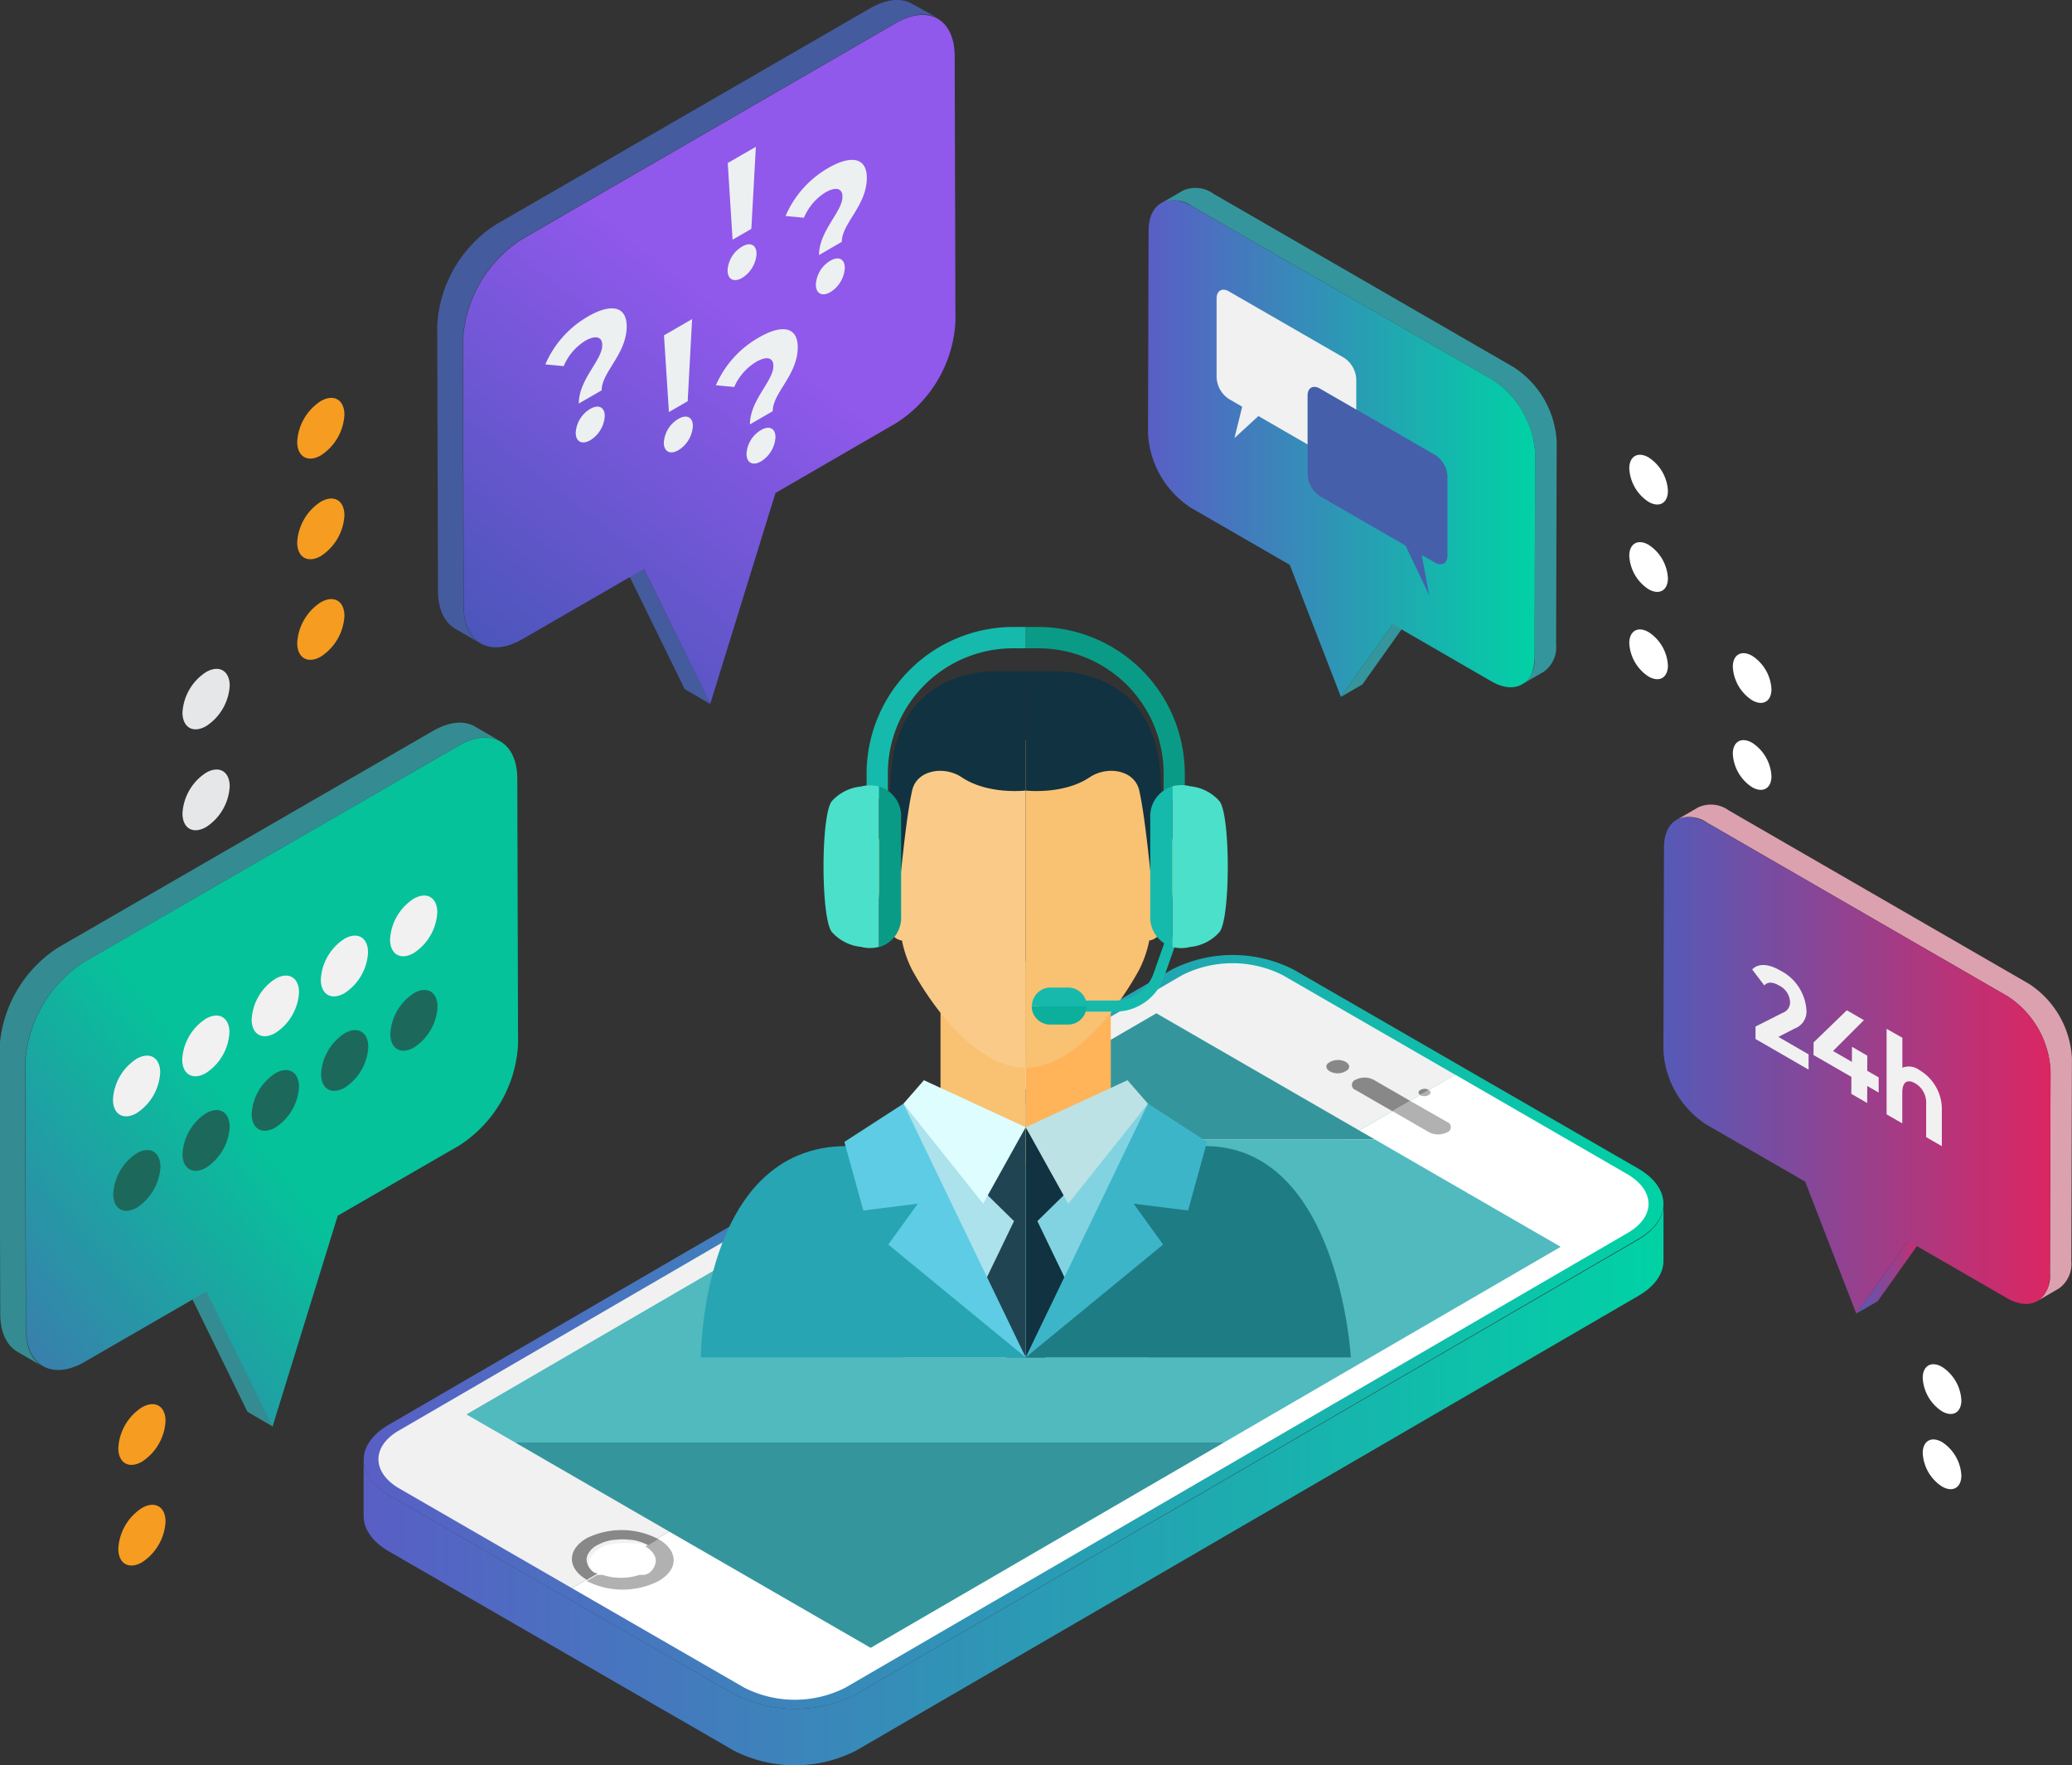 <svg xmlns="http://www.w3.org/2000/svg" xmlns:xlink="http://www.w3.org/1999/xlink" viewBox="0 0 248.33 211.51"><rect x="0" y="0" width="248.33" height="211.51" fill="#333333" stroke="none"/><defs><style>.cls-1{fill:url(#linear-gradient);}.cls-2{fill:url(#linear-gradient-2);}.cls-3{fill:#fff;}.cls-4{fill:#f1f1f1;}.cls-5{fill:#888;}.cls-6{fill:#b1b1b1;}.cls-7{fill:#34969c;}.cls-8{fill:#50babf;}.cls-9{opacity:0.9;}.cls-10{fill:url(#linear-gradient-3);}.cls-11{fill:#edadbd;}.cls-12{fill:url(#linear-gradient-4);}.cls-13{fill:#465faa;}.cls-14{fill:url(#linear-gradient-5);}.cls-15{fill:#ecf0f1;}.cls-16{isolation:isolate;}.cls-17{fill:url(#linear-gradient-6);}.cls-18{fill:#f69c21;}.cls-19{fill:#e6e7e8;}.cls-20{fill:url(#linear-gradient-7);}.cls-21{fill:#1c695c;}.cls-22{fill:#ace2ec;}.cls-23{fill:#f9c172;}.cls-24{fill:#204451;}.cls-25{fill:#defdff;}.cls-26{fill:#28a5b2;}.cls-27{fill:#5ecce5;}.cls-28{fill:#82d3e2;}.cls-29{fill:#ffb45a;}.cls-30{fill:#113240;}.cls-31{fill:#bde2e5;}.cls-32{fill:#1e7c85;}.cls-33{fill:#3db5c9;}.cls-34{fill:#facb88;}.cls-35{fill:#15baac;}.cls-36{fill:#0baf9b;}.cls-37{fill:#0a9b86;}.cls-38{fill:#4be0ca;}</style><linearGradient id="linear-gradient" x1="43.56" y1="177.91" x2="199.38" y2="177.91" gradientUnits="userSpaceOnUse"><stop offset="0" stop-color="#595ec5"/><stop offset="1" stop-color="#00d2a5"/></linearGradient><linearGradient id="linear-gradient-2" x1="43.58" y1="159.6" x2="199.38" y2="159.6" xlink:href="#linear-gradient"/><linearGradient id="linear-gradient-3" x1="222.49" y1="152.29" x2="231.24" y2="152.29" gradientUnits="userSpaceOnUse"><stop offset="0" stop-color="#595ec5"/><stop offset="0.31" stop-color="#844daa"/><stop offset="1" stop-color="#ee2467"/></linearGradient><linearGradient id="linear-gradient-4" x1="199.38" y1="127.63" x2="245.76" y2="127.63" xlink:href="#linear-gradient-3"/><linearGradient id="linear-gradient-5" x1="51.5" y1="84.54" x2="87.71" y2="37.87" gradientUnits="userSpaceOnUse"><stop offset="0.01" stop-color="#4059bf"/><stop offset="1" stop-color="#9a5cff"/></linearGradient><linearGradient id="linear-gradient-6" x1="137.6" y1="53.75" x2="183.99" y2="53.75" xlink:href="#linear-gradient"/><linearGradient id="linear-gradient-7" x1="-15.54" y1="172.18" x2="30.83" y2="135.6" xlink:href="#linear-gradient"/></defs><title>Asset 8</title><g id="Layer_2" data-name="Layer 2"><g id="Layer_1-2" data-name="Layer 1"><path class="cls-1" d="M196.37,148.52,102.59,203A16.12,16.12,0,0,1,88,203L67.3,191.09,46.64,179.16c-2-1.18-3.06-2.72-3.06-4.27l0,6.74c0,1.54,1,3.09,3.06,4.27l20.66,11.93,20.66,11.93a16.12,16.12,0,0,0,14.63,0l93.78-54.5c2-1.16,3-2.68,3-4.21l0-6.74C199.37,145.83,198.37,147.35,196.37,148.52Z"/><path class="cls-2" d="M196.32,140c4.05,2.34,4.07,6.13,0,8.47L102.59,203A16.12,16.12,0,0,1,88,203L67.3,191.09,46.64,179.16c-4.06-2.34-4.08-6.14,0-8.48l93.78-54.5a16.12,16.12,0,0,1,14.63,0l20.66,11.93Z"/><path class="cls-3" d="M195.06,140.7a6.86,6.86,0,0,1,.88.61c2.43,1.94,2.16,4.67-.85,6.41L166.39,164.4l-65.07,37.81a13.38,13.38,0,0,1-12.12,0L68.54,190.29l44.55-25.89,39.74-23.1,21.57-12.54Z"/><path class="cls-4" d="M174.4,128.77,152.83,141.3l-39.74,23.1L68.54,190.29,47.88,178.36c-3.36-1.94-3.37-5.09,0-7l11.93-6.93,39.74-23.1,42.1-24.47a13.38,13.38,0,0,1,12.12,0Z"/><path class="cls-5" d="M161.29,127.24c.42.24.54.62.25.93a1.94,1.94,0,0,1-1.84.33,1.58,1.58,0,0,1-.33-.14c-.41-.24-.53-.61-.25-.93a2,2,0,0,1,1.84-.33A1.59,1.59,0,0,1,161.29,127.24Z"/><path class="cls-3" d="M77.69,185.15a2.63,2.63,0,0,1,1.16,1.2v0a1.52,1.52,0,0,1,.1.53,2,2,0,0,1-1,1.58l-.07,0-.07,0-.15.09-.08,0,0,0,0,0-.06,0-.09,0-.08,0-.08,0-.08,0-.08,0h0L77,189l0,0h0l-.07,0a7.09,7.09,0,0,1-4.4,0l-.08,0h0l0,0-.05,0h0l-.06,0-.09,0-.08,0-.08,0-.08,0-.08,0,0,0,0,0-.06,0-.17-.1-.07,0-.07,0a2,2,0,0,1-1-1.58,1.51,1.51,0,0,1,.1-.53v0a3.87,3.87,0,0,1,3.11-1.85h.15a7.42,7.42,0,0,1,1.86,0h.14A5.71,5.71,0,0,1,77.69,185.15Z"/><path class="cls-6" d="M78.94,184.43c2.39,1.38,2.41,3.62,0,5a9.52,9.52,0,0,1-8.63,0l1.25-.73.08,0,0,0,0,0,.06,0,.09,0,.08,0,.08,0,.08,0,.08,0h0l.05,0,0,0h0l.07,0a7.09,7.09,0,0,0,4.4,0l.08,0h0l0,0,.05,0h0l.06,0,.09,0,.08,0,.08,0,.08,0,.08,0,0,0,0,0,.06,0,.17-.1.07,0,.07,0a2,2,0,0,0,1-1.58,1.52,1.52,0,0,0-.1-.53v0a2.58,2.58,0,0,0-1.16-1.2Z"/><path class="cls-5" d="M78.94,184.43l-1.25.72a5.66,5.66,0,0,0-2-.65h-.15a7.42,7.42,0,0,0-1.86,0h-.14a5.64,5.64,0,0,0-2,.66,2.54,2.54,0,0,0-1.14,1.2v0a1.51,1.51,0,0,0-.1.53,2,2,0,0,0,1,1.58l.07,0,.07,0,.15.09-1.25.73c-2.39-1.38-2.4-3.62,0-5A9.5,9.5,0,0,1,78.94,184.43Z"/><path class="cls-5" d="M171.23,130.61l-1,.59c-.22-.13-.29-.33-.14-.5a1,1,0,0,1,1-.18A.7.7,0,0,1,171.23,130.61Z"/><path class="cls-6" d="M171.23,130.61c.22.13.29.33.14.49a1,1,0,0,1-1,.18.74.74,0,0,1-.17-.08Z"/><path class="cls-6" d="M173.43,134.43a.65.65,0,0,1,0,1.24,2.35,2.35,0,0,1-2.14,0l-4.39-2.53L169,131.9Z"/><path class="cls-5" d="M169,131.9l-2.13,1.24-4.39-2.53a.65.65,0,0,1,0-1.24,2.35,2.35,0,0,1,2.14,0Z"/><polygon class="cls-7" points="65.57 175.05 80.12 183.46 104.35 197.44 142.89 175.05 146.68 172.84 61.75 172.84 65.57 175.05"/><polygon class="cls-7" points="162.82 135.4 138.59 121.41 112.6 136.51 164.75 136.51 162.82 135.4"/><polygon class="cls-8" points="172.24 140.84 164.75 136.51 112.6 136.51 105.16 140.84 55.9 169.47 61.75 172.84 146.68 172.84 187.05 149.39 172.24 140.84"/><path class="cls-3" d="M197.59,75.74c-1.28-.74-2.32-.15-2.32,1.32a5.08,5.08,0,0,0,2.31,4c1.28.74,2.32.15,2.32-1.32a5.08,5.08,0,0,0-2.31-4"/><path class="cls-3" d="M197.59,65.28c-1.28-.74-2.32-.15-2.32,1.32a5.08,5.08,0,0,0,2.31,4c1.28.74,2.32.15,2.32-1.32a5.08,5.08,0,0,0-2.31-4"/><path class="cls-3" d="M197.59,54.81c-1.28-.74-2.32-.15-2.32,1.32a5.08,5.08,0,0,0,2.31,4c1.28.74,2.32.15,2.32-1.32a5.08,5.08,0,0,0-2.31-4"/><path class="cls-3" d="M210,89c-1.28-.74-2.32-.15-2.32,1.32a5.08,5.08,0,0,0,2.31,4c1.28.74,2.32.15,2.32-1.32A5.08,5.08,0,0,0,210,89"/><path class="cls-3" d="M210,78.58c-1.28-.74-2.32-.15-2.32,1.32a5.08,5.08,0,0,0,2.31,4c1.28.74,2.32.15,2.32-1.32a5.08,5.08,0,0,0-2.31-4"/><path class="cls-3" d="M232.76,172.79c-1.28-.74-2.32-.15-2.32,1.32a5.08,5.08,0,0,0,2.31,4c1.28.74,2.32.15,2.32-1.32a5.08,5.08,0,0,0-2.31-4"/><path class="cls-3" d="M232.76,163.78c-1.28-.74-2.32-.15-2.32,1.32a5.08,5.08,0,0,0,2.31,4c1.28.74,2.32.15,2.32-1.32a5.08,5.08,0,0,0-2.31-4"/><g class="cls-9"><polygon class="cls-10" points="228.68 148.68 231.24 147.19 225.05 155.9 222.49 157.38 228.68 148.68"/><path class="cls-11" d="M243.19,117.89l-36-20.79a3.64,3.64,0,0,0-3.67-.36l-2.56,1.49a3.64,3.64,0,0,1,3.67.36l36,20.79a11.33,11.33,0,0,1,5.13,8.9l-.07,24.3a3.61,3.61,0,0,1-1.5,3.3l2.56-1.49a3.61,3.61,0,0,0,1.5-3.3l.07-24.3A11.33,11.33,0,0,0,243.19,117.89Z"/><path class="cls-12" d="M240.63,119.38a11.33,11.33,0,0,1,5.13,8.9l-.07,24.3c0,3.27-2.33,4.59-5.17,2.95l-11.85-6.84-6.19,8.71-6.13-15.82-11.85-6.84a11.33,11.33,0,0,1-5.14-8.9l.07-24.3c0-3.27,2.33-4.59,5.17-2.95Z"/></g><path class="cls-4" d="M213.38,116.29A5.76,5.76,0,0,1,216.5,121a2.17,2.17,0,0,1-1.42,2.24l-1.94,1,3.62,2.09v1.83l-6.36-3.67V123l3.26-1.65a1.31,1.31,0,0,0,.88-1.28,2.33,2.33,0,0,0-1.34-2c-.72-.42-1.34-.45-1.75,0L210,116.16C210.68,115.44,211.86,115.41,213.38,116.29Z"/><polygon class="cls-4" points="223.39 122.23 219.69 125.93 221.95 127.23 221.96 125.42 223.8 126.49 223.79 128.3 225.16 129.09 225.16 130.91 223.79 130.12 223.78 132.16 221.88 131.06 221.89 129.03 217.35 126.41 217.36 124.9 221.34 121.05 223.39 122.23"/><path class="cls-4" d="M228,124.34v3.59a2.11,2.11,0,0,1,2.06.3,5.42,5.42,0,0,1,2.67,4.84v4.26l-1.88-1.08v-3.93a2.68,2.68,0,0,0-1.3-2.51c-.9-.52-1.55-.26-1.56,1.11v3.68l-1.88-1.08,0-10.25Z"/><g class="cls-9"><polygon class="cls-13" points="85.12 84.35 82.06 82.57 74.13 66.38 77.19 68.16 85.12 84.35"/><path class="cls-14" d="M107.42,2.74c3.87-2.23,7-.44,7,4l.09,31.8a15.39,15.39,0,0,1-7,12.09L92.94,59.07,85.12,84.35,77.19,68.16,62.58,76.6c-3.87,2.23-7,.44-7-4l-.09-31.8a15.39,15.39,0,0,1,7-12.09Z"/><path class="cls-13" d="M109.34.47c-1.27-.74-3-.64-5,.49l-45,26A15.39,15.39,0,0,0,52.4,39l.09,31.8c0,2.21.79,3.76,2,4.49l3.06,1.78c-1.26-.73-2-2.28-2-4.49l-.09-31.8a15.39,15.39,0,0,1,7-12.09l45-26c1.95-1.12,3.71-1.23,5-.49Z"/></g><path class="cls-15" d="M91.2,51.53c1-.59,1.74-.21,1.74.85a3.64,3.64,0,0,1-1.73,2.9c-1,.59-1.74.15-1.74-.89A3.54,3.54,0,0,1,91.2,51.53Z"/><path class="cls-15" d="M91,40.41c2.72-1.57,4.61-1.26,4.61,1.19,0,3.33-3,5.46-3,7.67l-2.73,1.58c0-2.91,2.82-5.19,2.81-7,0-1-.78-1.21-2-.53A6.55,6.55,0,0,0,88,46.37l-2.2-.21A12.14,12.14,0,0,1,91,40.41Z"/><g class="cls-16"><path class="cls-15" d="M70.73,49c1-.59,1.75-.22,1.75.85a3.65,3.65,0,0,1-1.74,2.9c-1,.58-1.74.15-1.74-.89A3.54,3.54,0,0,1,70.73,49Z"/><path class="cls-15" d="M70.49,37.91c2.72-1.57,4.61-1.26,4.62,1.19,0,3.33-3,5.47-3,7.67l-2.74,1.58c0-2.91,2.82-5.19,2.81-7,0-1-.78-1.22-2-.54a6.55,6.55,0,0,0-2.62,3.06l-2.2-.21A12.13,12.13,0,0,1,70.49,37.91Z"/></g><path class="cls-15" d="M99.28,20.12c2.72-1.57,4.61-1.26,4.61,1.19,0,3.33-3,5.46-3,7.67l-2.73,1.58c0-2.91,2.82-5.19,2.81-7,0-1-.78-1.21-2-.53a6.56,6.56,0,0,0-2.62,3.06l-2.2-.21A12.14,12.14,0,0,1,99.28,20.12Z"/><path class="cls-15" d="M99.51,31.24c1-.59,1.74-.21,1.74.85A3.64,3.64,0,0,1,99.52,35c-1,.59-1.74.15-1.74-.89A3.54,3.54,0,0,1,99.51,31.24Z"/><path class="cls-15" d="M81.3,50.19c1-.58,1.74-.21,1.74.85a3.64,3.64,0,0,1-1.73,2.9c-1,.59-1.75.15-1.75-.89A3.55,3.55,0,0,1,81.3,50.19Z"/><polygon class="cls-15" points="82.42 48.07 80.17 49.37 79.58 40.18 82.95 38.23 82.42 48.07"/><path class="cls-15" d="M88.93,29.55c1-.59,1.74-.21,1.74.85a3.64,3.64,0,0,1-1.73,2.9c-1,.59-1.74.15-1.74-.89A3.54,3.54,0,0,1,88.93,29.55Z"/><polygon class="cls-15" points="90.05 27.42 87.8 28.72 87.22 19.53 90.59 17.59 90.05 27.42"/><polygon class="cls-7" points="166.9 74.79 169.47 73.3 163.28 82.01 160.71 83.5 166.9 74.79"/><path class="cls-7" d="M181.42,44l-36-20.79a3.64,3.64,0,0,0-3.67-.36l-2.56,1.49a3.64,3.64,0,0,1,3.67.36l36,20.79a11.33,11.33,0,0,1,5.13,8.9l-.07,24.3a3.6,3.6,0,0,1-1.5,3.3L185,80.5a3.6,3.6,0,0,0,1.5-3.3l.07-24.3A11.33,11.33,0,0,0,181.42,44Z"/><path class="cls-17" d="M178.86,45.49a11.33,11.33,0,0,1,5.13,8.9l-.07,24.3c0,3.27-2.33,4.59-5.17,2.95L166.9,74.79l-6.19,8.71-6.13-15.82-11.85-6.84a11.33,11.33,0,0,1-5.14-8.9l.07-24.3c0-3.27,2.33-4.59,5.17-2.95Z"/><path class="cls-13" d="M172,54.51a3.26,3.26,0,0,1,1.48,2.56l0,9.49c0,.94-.67,1.32-1.49.85l-1.6-.92.9,4.82-2.84-5.94-10.24-5.91a3.26,3.26,0,0,1-1.48-2.56V53.25l0-5.85c0-.94.67-1.32,1.49-.84l4.35,2.51Z"/><path class="cls-4" d="M161.07,42.86a3.26,3.26,0,0,1,1.48,2.56v3.65l-4.35-2.51c-.83-.48-1.49-.1-1.49.84l0,5.85-5.89-3.4-2.87,2.64.93-3.76-1.59-.92a3.27,3.27,0,0,1-1.48-2.57l0-9.48c0-.94.67-1.32,1.49-.84Z"/><path class="cls-18" d="M38.44,72.17c1.56-.9,2.83-.18,2.84,1.62a6.2,6.2,0,0,1-2.82,4.88c-1.56.9-2.83.18-2.84-1.62A6.2,6.2,0,0,1,38.44,72.17Z"/><path class="cls-18" d="M38.44,60.12c1.56-.9,2.83-.18,2.84,1.62a6.2,6.2,0,0,1-2.82,4.88c-1.56.9-2.83.18-2.84-1.62A6.2,6.2,0,0,1,38.44,60.12Z"/><path class="cls-18" d="M17,180.69c1.56-.9,2.83-.18,2.84,1.62a6.2,6.2,0,0,1-2.82,4.88c-1.56.9-2.83.18-2.84-1.62A6.2,6.2,0,0,1,17,180.69Z"/><path class="cls-18" d="M17,168.63c1.56-.9,2.83-.18,2.84,1.62a6.2,6.2,0,0,1-2.82,4.88c-1.56.9-2.83.18-2.84-1.62A6.2,6.2,0,0,1,17,168.63Z"/><path class="cls-19" d="M24.69,92.59c1.56-.9,2.83-.18,2.84,1.62a6.2,6.2,0,0,1-2.82,4.88c-1.56.9-2.83.18-2.84-1.62A6.2,6.2,0,0,1,24.69,92.59Z"/><path class="cls-19" d="M24.69,80.53c1.56-.9,2.83-.18,2.84,1.62A6.2,6.2,0,0,1,24.71,87c-1.56.9-2.83.18-2.84-1.62A6.2,6.2,0,0,1,24.69,80.53Z"/><path class="cls-18" d="M38.44,48.06c1.56-.9,2.83-.18,2.84,1.62a6.2,6.2,0,0,1-2.82,4.88c-1.56.9-2.83.18-2.84-1.62A6.2,6.2,0,0,1,38.44,48.06Z"/><g class="cls-9"><polygon class="cls-7" points="32.72 170.94 29.66 169.16 21.73 152.97 24.79 154.75 32.72 170.94"/><path class="cls-20" d="M55,89.33c3.87-2.23,7-.44,7,4l.09,31.8a15.39,15.39,0,0,1-7,12.09l-14.61,8.44-7.82,25.28-7.93-16.19-14.61,8.44c-3.87,2.23-7,.44-7-4l-.09-31.8a15.39,15.39,0,0,1,7-12.09Z"/><path class="cls-7" d="M56.94,87.06c-1.27-.74-3-.64-5,.49l-45,26a15.39,15.39,0,0,0-7,12.09l.09,31.8c0,2.21.79,3.76,2,4.49l3.06,1.78c-1.26-.73-2-2.28-2-4.49l-.09-31.8a15.39,15.39,0,0,1,7-12.09l45-26c1.95-1.12,3.71-1.23,5-.49Z"/></g><path class="cls-4" d="M49.57,107.69c1.56-.9,2.83-.18,2.84,1.62a6.2,6.2,0,0,1-2.82,4.88c-1.56.9-2.83.18-2.84-1.62A6.2,6.2,0,0,1,49.57,107.69Z"/><path class="cls-4" d="M41.27,112.49c1.56-.9,2.83-.18,2.84,1.62A6.2,6.2,0,0,1,41.29,119c-1.56.9-2.83.18-2.84-1.62A6.2,6.2,0,0,1,41.27,112.49Z"/><path class="cls-4" d="M33,117.28c1.56-.9,2.83-.18,2.84,1.62A6.21,6.21,0,0,1,33,123.77c-1.56.9-2.83.18-2.84-1.62A6.2,6.2,0,0,1,33,117.28Z"/><path class="cls-4" d="M24.66,122.07c1.56-.9,2.83-.18,2.84,1.62a6.2,6.2,0,0,1-2.82,4.88c-1.56.9-2.83.18-2.84-1.62A6.2,6.2,0,0,1,24.66,122.07Z"/><path class="cls-4" d="M16.36,126.87c1.56-.9,2.83-.18,2.84,1.62a6.2,6.2,0,0,1-2.82,4.88c-1.56.9-2.83.18-2.84-1.62A6.2,6.2,0,0,1,16.36,126.87Z"/><path class="cls-21" d="M49.6,119c1.56-.9,2.83-.17,2.84,1.62a6.22,6.22,0,0,1-2.82,4.89c-1.56.9-2.83.17-2.84-1.62A6.21,6.21,0,0,1,49.6,119Z"/><path class="cls-21" d="M41.3,123.81c1.56-.9,2.83-.17,2.84,1.62a6.22,6.22,0,0,1-2.82,4.89c-1.56.9-2.83.17-2.84-1.62A6.21,6.21,0,0,1,41.3,123.81Z"/><path class="cls-21" d="M33,128.6c1.56-.9,2.83-.17,2.84,1.62A6.23,6.23,0,0,1,33,135.1c-1.56.9-2.83.17-2.84-1.62A6.21,6.21,0,0,1,33,128.6Z"/><path class="cls-21" d="M24.69,133.39c1.56-.9,2.83-.17,2.84,1.62a6.22,6.22,0,0,1-2.82,4.89c-1.56.9-2.83.17-2.84-1.62A6.21,6.21,0,0,1,24.69,133.39Z"/><path class="cls-21" d="M16.39,138.18c1.56-.9,2.83-.17,2.84,1.62a6.22,6.22,0,0,1-2.82,4.89c-1.56.9-2.83.17-2.84-1.62A6.21,6.21,0,0,1,16.39,138.18Z"/><g id="_Group_" data-name="&lt;Group&gt;"><g id="_Group_2" data-name="&lt;Group&gt;"><g id="_Group_3" data-name="&lt;Group&gt;"><g id="_Group_4" data-name="&lt;Group&gt;"><rect id="_Path_" data-name="&lt;Path&gt;" class="cls-22" x="108.28" y="132.24" width="14.65" height="30.4"/></g><g id="_Group_5" data-name="&lt;Group&gt;"><polygon class="cls-23" points="122.93 139.41 112.72 135.69 112.72 115.18 122.93 115.18 122.93 135.06 122.93 139.41"/></g><g id="_Group_6" data-name="&lt;Group&gt;"><polygon id="_Path_2" data-name="&lt;Path&gt;" class="cls-24" points="121.53 146.31 116.63 156.47 120.62 162.64 122.93 162.64 122.93 135.06 117.83 142.68 121.53 146.31"/></g><g id="_Group_7" data-name="&lt;Group&gt;"><polygon id="_Path_3" data-name="&lt;Path&gt;" class="cls-25" points="110.73 129.43 122.93 135.06 117.83 144.22 108.28 132.24 110.73 129.43"/></g><g id="_Group_8" data-name="&lt;Group&gt;"><path id="_Path_4" data-name="&lt;Path&gt;" class="cls-26" d="M84,162.64h39l-17.85-25.32h-3.65C84,137.32,84,162.64,84,162.64Z"/></g><g id="_Group_9" data-name="&lt;Group&gt;"><polygon id="_Path_5" data-name="&lt;Path&gt;" class="cls-27" points="101.2 136.82 108.28 132.24 122.93 162.64 106.46 149.12 110 144.22 103.47 145.04 101.2 136.82"/></g></g><g id="_Group_10" data-name="&lt;Group&gt;"><g id="_Group_11" data-name="&lt;Group&gt;"><rect id="_Path_6" data-name="&lt;Path&gt;" class="cls-28" x="122.93" y="132.24" width="14.65" height="30.4"/></g><g id="_Group_12" data-name="&lt;Group&gt;"><polygon class="cls-29" points="122.93 139.41 133.13 135.69 133.13 115.18 122.93 115.18 122.93 135.06 122.93 139.41"/></g><g id="_Group_13" data-name="&lt;Group&gt;"><polygon id="_Path_7" data-name="&lt;Path&gt;" class="cls-30" points="124.33 146.31 129.23 156.47 125.24 162.64 122.93 162.64 122.93 135.06 128.03 142.68 124.33 146.31"/></g><g id="_Group_14" data-name="&lt;Group&gt;"><polygon id="_Path_8" data-name="&lt;Path&gt;" class="cls-31" points="135.13 129.43 122.93 135.06 128.03 144.22 137.58 132.24 135.13 129.43"/></g><g id="_Group_15" data-name="&lt;Group&gt;"><path id="_Path_9" data-name="&lt;Path&gt;" class="cls-32" d="M161.9,162.64h-39l17.85-25.32h3.65C160.5,137.32,161.9,162.64,161.9,162.64Z"/></g><g id="_Group_16" data-name="&lt;Group&gt;"><polygon id="_Path_10" data-name="&lt;Path&gt;" class="cls-33" points="144.66 136.82 137.58 132.24 122.93 162.64 139.4 149.12 135.86 144.22 142.39 145.04 144.66 136.82"/></g></g><g id="_Group_17" data-name="&lt;Group&gt;"><path class="cls-34" d="M107.84,100.71l-.37-.16c-2-.86-2.51-1-2.37,3.56,0,0,0,8.17,3,8.58a13.44,13.44,0,0,0,1.25,3.58c3,5.43,8.21,11.67,13.57,11.67V88.73C106.33,86.69,109.44,93.85,107.84,100.71Z"/></g><g id="_Group_18" data-name="&lt;Group&gt;"><path class="cls-23" d="M138,100.71l.37-.16c2-.86,2.51-1,2.37,3.56,0,0,0,8.17-3,8.58a13.42,13.42,0,0,1-1.25,3.58c-3,5.43-8.21,11.67-13.57,11.67V88.73C139.53,86.69,136.42,93.85,138,100.71Z"/></g><g id="_Group_19" data-name="&lt;Group&gt;"><path class="cls-30" d="M119.62,80.43a14.57,14.57,0,0,0-5.27.9c-11.27,4.36-6.85,19.59-6.51,23.69.09,1,.6-6.33,1.48-10.3.55-2.48,3.84-3,5.94-1.59,3.18,2.13,7.66,1.59,7.66,1.59V80.43Z"/></g><g id="_Group_20" data-name="&lt;Group&gt;"><path class="cls-30" d="M126.24,80.43a14.57,14.57,0,0,1,5.27.9c11.27,4.36,6.85,19.59,6.51,23.69-.09,1-.6-6.33-1.48-10.3-.55-2.48-3.84-3-5.94-1.59-3.18,2.13-7.67,1.59-7.67,1.59V80.43Z"/></g></g><g id="_Group_21" data-name="&lt;Group&gt;"><g id="_Group_22" data-name="&lt;Group&gt;"><path id="_Path_11" data-name="&lt;Path&gt;" class="cls-35" d="M133.68,121.21h-9.12v-1.33h9.12a4.85,4.85,0,0,0,4.57-3.23l1.62-4.59,1.25.44-1.62,4.59A6.19,6.19,0,0,1,133.68,121.21Z"/></g><g id="_Group_23" data-name="&lt;Group&gt;"><g id="_Group_24" data-name="&lt;Group&gt;"><path class="cls-36" d="M125.9,122.76H128a2.21,2.21,0,0,0,2.22-2.21h-6.57A2.21,2.21,0,0,0,125.9,122.76Z"/></g><g id="_Group_25" data-name="&lt;Group&gt;"><path class="cls-35" d="M128,118.33H125.9a2.22,2.22,0,0,0-2.22,2.22h6.57A2.22,2.22,0,0,0,128,118.33Z"/></g></g><g id="_Group_26" data-name="&lt;Group&gt;"><g id="_Group_27" data-name="&lt;Group&gt;"><g id="_Group_28" data-name="&lt;Group&gt;"><g id="_Group_29" data-name="&lt;Group&gt;"><path class="cls-35" d="M121.4,75.12a17.61,17.61,0,0,0-17.54,17.63v3h2.55v-3a15,15,0,0,1,15-15.07h1.53V75.12Z"/></g><g id="_Group_30" data-name="&lt;Group&gt;"><path class="cls-37" d="M124.46,75.12h-1.53v2.56h1.53a15,15,0,0,1,15,15.07v3H142v-3A17.61,17.61,0,0,0,124.46,75.12Z"/></g></g><g id="_Group_31" data-name="&lt;Group&gt;"><g id="_Group_32" data-name="&lt;Group&gt;"><path id="_Path_12" data-name="&lt;Path&gt;" class="cls-38" d="M146.16,96a5.36,5.36,0,0,0-3.5-1.79,4.22,4.22,0,0,0-2.16,0v19.25a4.22,4.22,0,0,0,2.16,0,5.36,5.36,0,0,0,3.5-1.79C147.48,110,147.48,97.68,146.16,96Z"/></g><g id="_Group_33" data-name="&lt;Group&gt;"><path id="_Path_13" data-name="&lt;Path&gt;" class="cls-35" d="M137.86,98v11.7a3.7,3.7,0,0,0,2.64,3.77V94.24A3.7,3.7,0,0,0,137.86,98Z"/></g><g id="_Group_34" data-name="&lt;Group&gt;"><path id="_Path_14" data-name="&lt;Path&gt;" class="cls-38" d="M103.19,94.24A5.37,5.37,0,0,0,99.69,96c-1.32,1.65-1.32,14,0,15.66a5.36,5.36,0,0,0,3.5,1.79,4.21,4.21,0,0,0,2.16,0V94.24A4.22,4.22,0,0,0,103.19,94.24Z"/></g><g id="_Group_35" data-name="&lt;Group&gt;"><path class="cls-37" d="M105.36,94.24v19.25a3.7,3.7,0,0,0,2.64-3.77V98A3.7,3.7,0,0,0,105.36,94.24Z"/></g></g></g></g></g></g></g></g></svg>